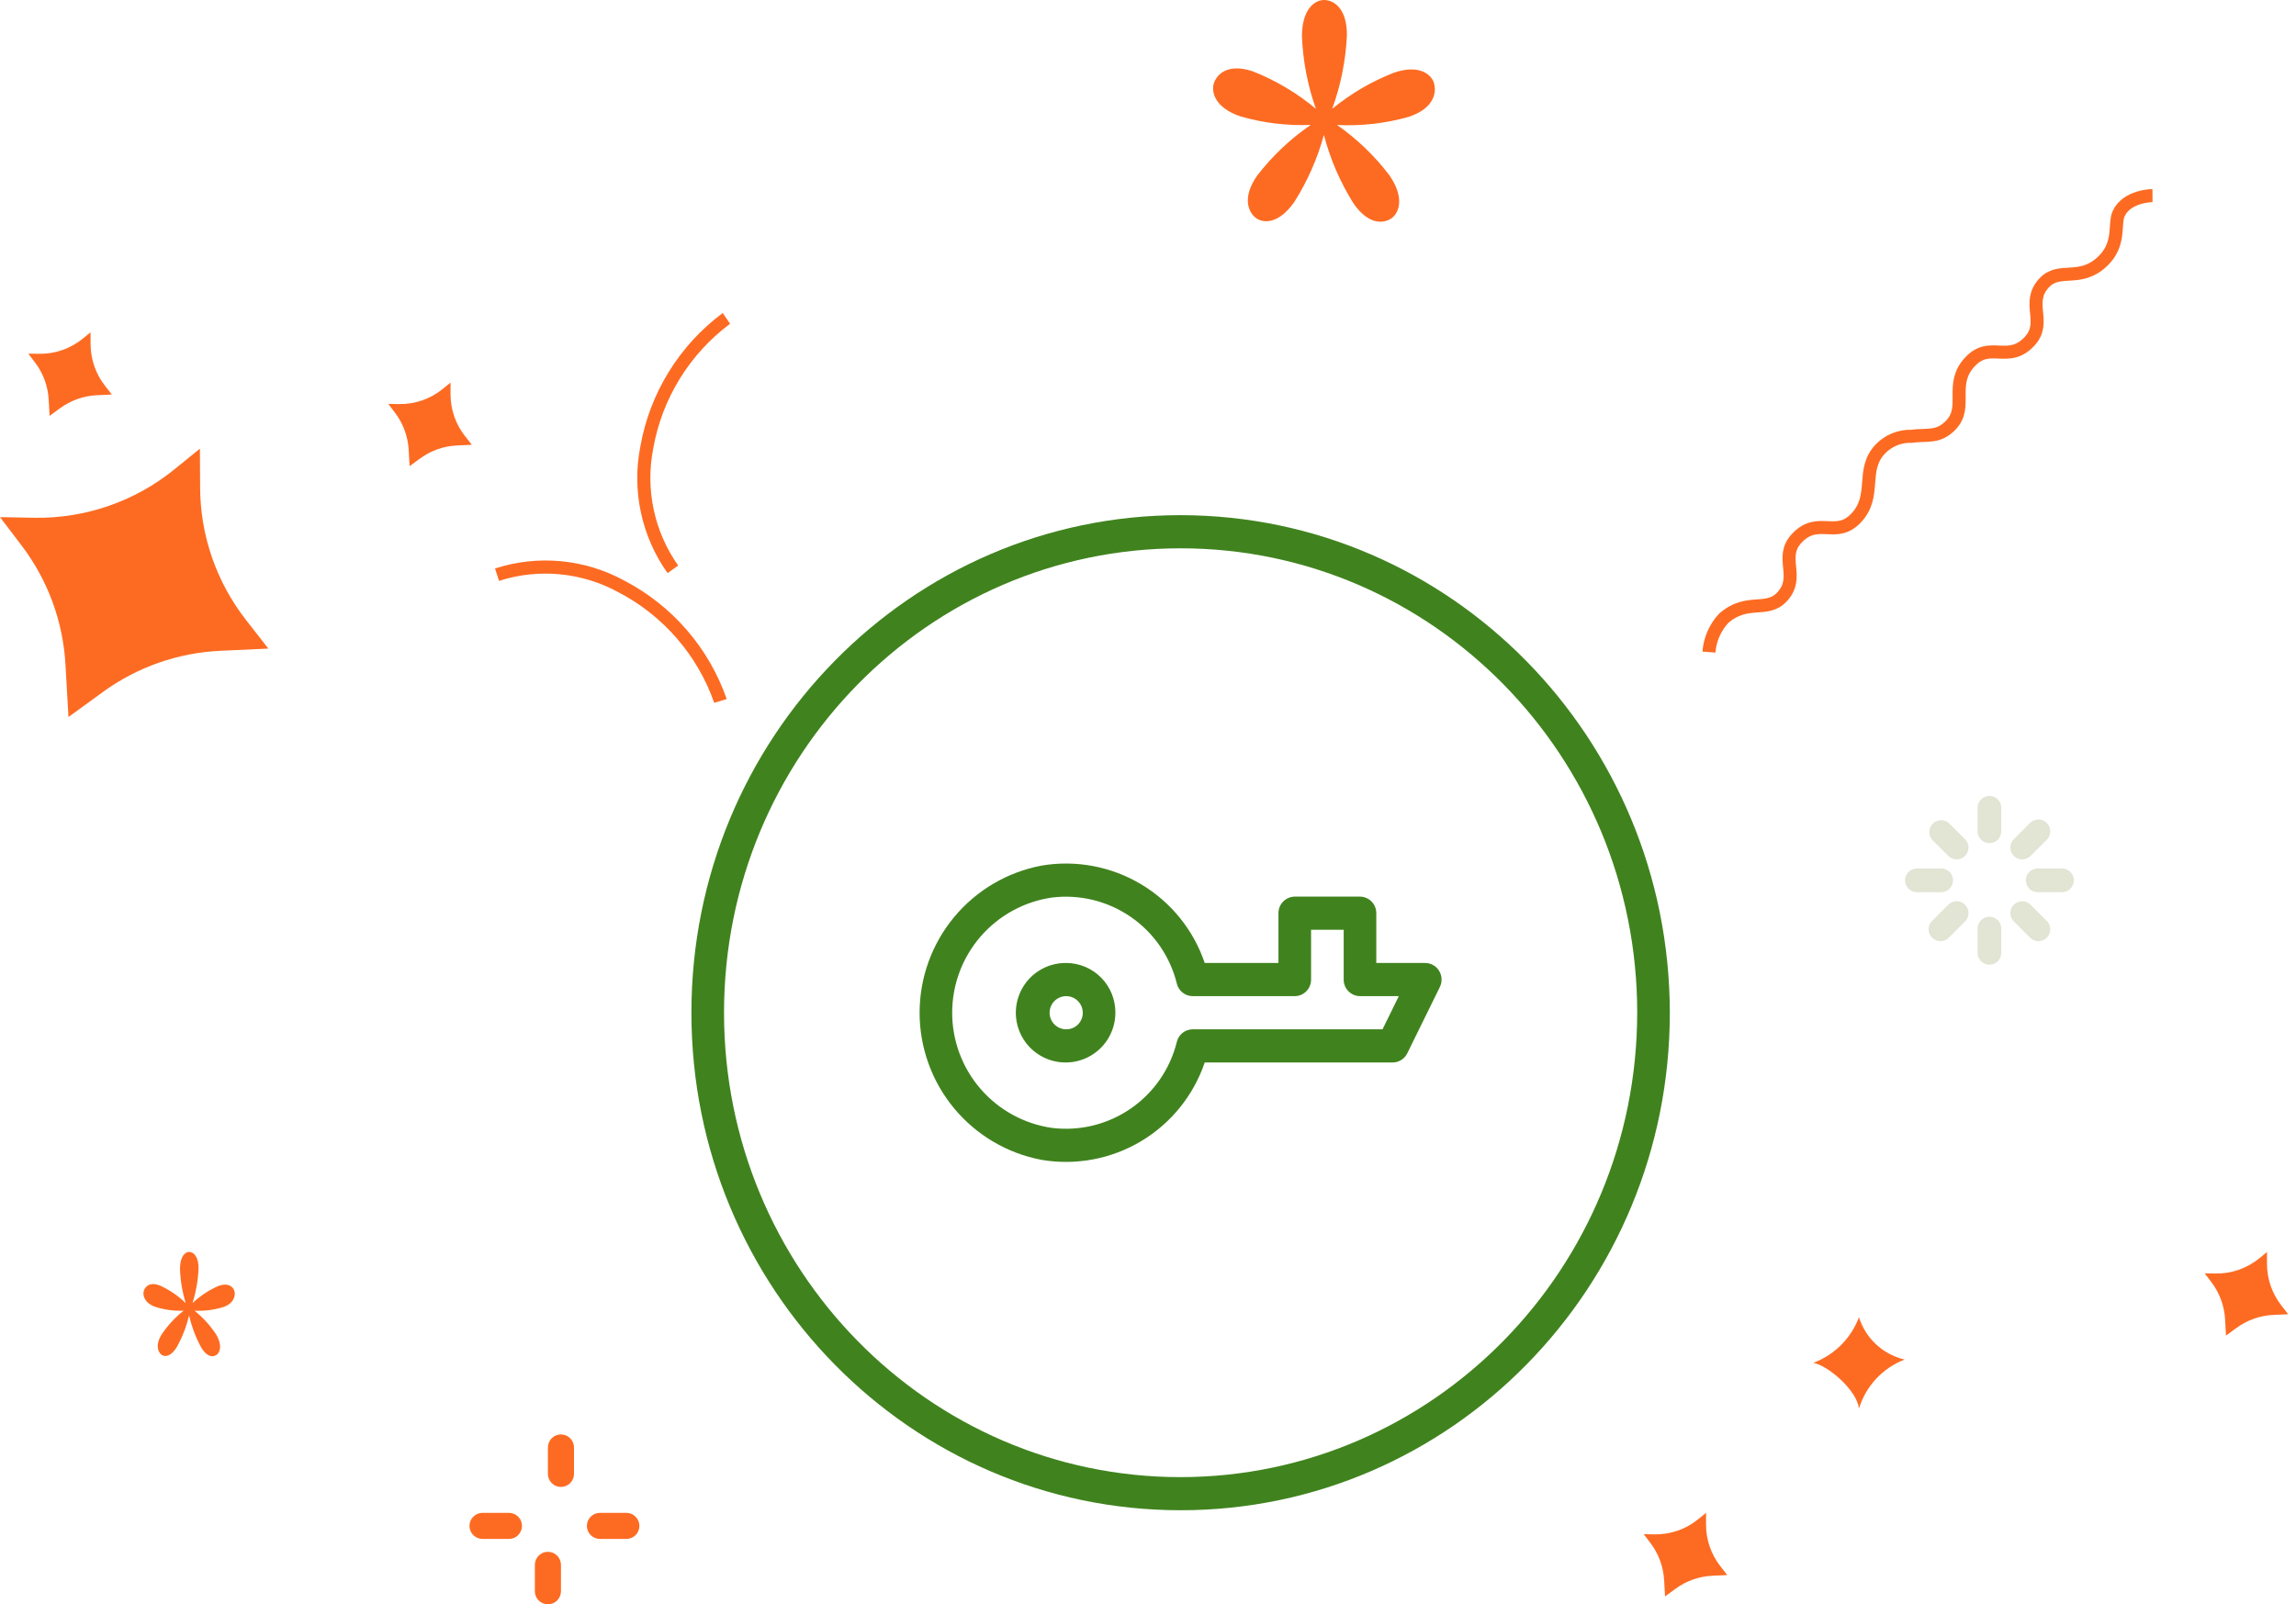 <svg width="176" height="123" viewBox="0 0 176 123" fill="none" xmlns="http://www.w3.org/2000/svg">
<g clip-path="url(#clip0_1_1011)">
<path d="M90.5 39.5C69.79 39.5 53 56.582 53 77.652C53 98.722 69.79 115.8 90.5 115.8C111.21 115.8 128 98.723 128 77.652C127.977 56.591 111.2 39.524 90.5 39.5ZM90.5 113.261C71.17 113.261 55.5 97.318 55.5 77.652C55.5 57.986 71.17 42.043 90.5 42.043C109.83 42.043 125.5 57.986 125.5 77.652C125.478 97.309 109.821 113.239 90.5 113.261ZM109.25 73.837H105.5V70.022C105.501 69.856 105.47 69.692 105.408 69.539C105.346 69.385 105.255 69.245 105.138 69.127C105.022 69.009 104.884 68.915 104.732 68.85C104.579 68.785 104.416 68.751 104.25 68.75H99.25C99.084 68.751 98.921 68.785 98.768 68.85C98.616 68.915 98.478 69.009 98.362 69.127C98.246 69.245 98.154 69.385 98.092 69.539C98.03 69.692 97.999 69.856 98 70.022V73.837H92.348C91.491 71.309 89.761 69.168 87.469 67.8C85.176 66.432 82.471 65.925 79.839 66.371C77.211 66.868 74.839 68.267 73.132 70.327C71.425 72.386 70.492 74.977 70.492 77.652C70.492 80.327 71.425 82.918 73.132 84.977C74.839 87.037 77.211 88.436 79.839 88.933C82.471 89.379 85.176 88.872 87.469 87.504C89.761 86.135 91.491 83.995 92.348 81.467H106.748C106.982 81.468 107.212 81.403 107.411 81.279C107.61 81.155 107.77 80.978 107.873 80.767L110.373 75.68C110.468 75.485 110.513 75.269 110.503 75.053C110.493 74.836 110.429 74.625 110.316 74.44C110.205 74.256 110.048 74.105 109.861 74C109.674 73.894 109.463 73.84 109.248 73.84L109.25 73.837ZM105.977 78.924H91.422C91.143 78.926 90.872 79.02 90.653 79.193C90.434 79.366 90.279 79.607 90.212 79.878C89.701 81.96 88.444 83.783 86.68 85C84.915 86.218 82.765 86.746 80.637 86.484C78.513 86.177 76.571 85.116 75.166 83.494C73.762 81.872 72.989 79.798 72.989 77.653C72.989 75.507 73.762 73.433 75.166 71.811C76.571 70.189 78.513 69.127 80.637 68.821C82.765 68.559 84.915 69.087 86.68 70.305C88.444 71.522 89.701 73.345 90.212 75.427C90.279 75.698 90.434 75.939 90.653 76.112C90.872 76.285 91.143 76.379 91.422 76.381H99.25C99.416 76.38 99.579 76.346 99.732 76.281C99.884 76.216 100.022 76.122 100.138 76.004C100.255 75.886 100.346 75.746 100.408 75.592C100.47 75.439 100.501 75.275 100.5 75.109V71.293H103V75.108C102.999 75.274 103.03 75.438 103.092 75.591C103.154 75.745 103.245 75.885 103.362 76.003C103.478 76.121 103.616 76.215 103.768 76.28C103.921 76.344 104.084 76.379 104.25 76.38H107.227L105.977 78.924ZM81.75 73.837C80.993 73.824 80.248 74.037 79.612 74.448C78.976 74.859 78.477 75.451 78.178 76.147C77.879 76.843 77.794 77.612 77.933 78.356C78.073 79.101 78.431 79.787 78.963 80.328C79.494 80.868 80.174 81.238 80.915 81.39C81.658 81.543 82.428 81.471 83.129 81.184C83.831 80.897 84.43 80.408 84.853 79.779C85.275 79.15 85.5 78.41 85.5 77.652C85.508 76.649 85.118 75.683 84.415 74.968C83.712 74.252 82.753 73.846 81.75 73.837ZM81.75 78.924C81.498 78.928 81.249 78.858 81.037 78.72C80.825 78.583 80.659 78.386 80.559 78.154C80.46 77.922 80.431 77.666 80.478 77.418C80.524 77.169 80.644 76.941 80.821 76.761C80.998 76.581 81.224 76.457 81.472 76.406C81.719 76.355 81.976 76.379 82.21 76.475C82.443 76.57 82.643 76.734 82.784 76.943C82.925 77.153 83 77.4 83 77.652C83.001 77.818 82.97 77.982 82.908 78.135C82.846 78.289 82.754 78.429 82.638 78.547C82.522 78.665 82.384 78.759 82.232 78.824C82.079 78.888 81.916 78.923 81.75 78.924Z" fill="#40831E"/>
<path fill-rule="evenodd" clip-rule="evenodd" d="M18.867 47.547C16.599 44.649 15.358 41.08 15.34 37.4L15.325 34.4L13.379 35.981C10.345 38.448 6.538 39.765 2.628 39.7L0 39.651L1.662 41.839C3.661 44.471 4.83 47.639 5.018 50.939L5.249 54.979L7.887 53.06C10.513 51.149 13.643 50.051 16.887 49.901L20.57 49.731L18.867 47.547Z" fill="#FD6B22"/>
<path fill-rule="evenodd" clip-rule="evenodd" d="M35.637 33.429C34.93 32.526 34.543 31.414 34.537 30.268V29.335L33.931 29.827C32.986 30.595 31.8 31.004 30.582 30.984L29.764 30.97L30.282 31.651C30.904 32.471 31.268 33.457 31.327 34.484L31.398 35.742L32.22 35.142C33.037 34.547 34.011 34.205 35.02 34.158L36.167 34.105L35.637 33.429Z" fill="#FD6B22"/>
<path fill-rule="evenodd" clip-rule="evenodd" d="M131.876 120.094C131.169 119.191 130.782 118.079 130.776 116.933V116L130.17 116.492C129.225 117.26 128.039 117.669 126.821 117.649L126 117.635L126.518 118.316C127.14 119.136 127.504 120.122 127.563 121.149L127.634 122.407L128.456 121.807C129.273 121.212 130.247 120.87 131.256 120.823L132.403 120.77L131.876 120.094Z" fill="#FD6B22"/>
<path fill-rule="evenodd" clip-rule="evenodd" d="M8.045 29.574C7.338 28.671 6.951 27.559 6.945 26.413L6.941 25.48L6.336 25.972C5.391 26.74 4.205 27.15 2.987 27.129L2.169 27.115L2.687 27.796C3.309 28.616 3.673 29.602 3.732 30.629L3.8 31.888L4.622 31.288C5.439 30.694 6.413 30.352 7.422 30.304L8.569 30.251L8.045 29.574Z" fill="#FD6B22"/>
<path fill-rule="evenodd" clip-rule="evenodd" d="M174.876 100.094C174.169 99.191 173.782 98.079 173.776 96.933V96L173.176 96.492C172.231 97.26 171.045 97.67 169.827 97.649L169 97.635L169.518 98.316C170.14 99.136 170.504 100.122 170.563 101.149L170.634 102.408L171.456 101.808C172.273 101.214 173.247 100.872 174.256 100.824L175.403 100.771L174.876 100.094Z" fill="#FD6B22"/>
<path fill-rule="evenodd" clip-rule="evenodd" d="M55.705 53.6L54.748 53.891C53.465 50.225 50.83 47.188 47.382 45.4C45.998 44.646 44.476 44.181 42.908 44.033C41.339 43.886 39.757 44.057 38.257 44.539L37.945 43.589C39.571 43.062 41.288 42.871 42.99 43.03C44.692 43.189 46.344 43.693 47.845 44.512C51.529 46.429 54.341 49.68 55.707 53.602" fill="#FD6B22"/>
<path fill-rule="evenodd" clip-rule="evenodd" d="M55.4 24L55.964 24.826C52.852 27.15 50.744 30.575 50.072 34.4C49.768 35.946 49.781 37.537 50.11 39.078C50.439 40.618 51.077 42.076 51.986 43.363L51.173 43.945C50.183 42.552 49.487 40.971 49.129 39.3C48.77 37.629 48.756 35.903 49.088 34.226C49.811 30.137 52.069 26.479 55.4 24Z" fill="#FD6B22"/>
<path d="M131 50C131.072 49.029 131.474 48.112 132.138 47.4C133.938 45.84 135.426 47.016 136.593 45.774C138.043 44.231 136.341 42.754 137.73 41.274C139.363 39.536 140.741 41.358 142.282 39.717C143.895 38.001 142.605 36.056 144.127 34.438C144.437 34.113 144.812 33.857 145.228 33.687C145.644 33.517 146.091 33.438 146.54 33.453C147.703 33.285 148.581 33.623 149.573 32.562C150.873 31.162 149.401 29.455 151.014 27.738C152.556 26.097 153.934 27.919 155.566 26.181C156.955 24.701 155.254 23.225 156.703 21.681C157.87 20.439 159.423 21.688 161.158 20.054C162.575 18.719 162.043 17.19 162.399 16.397C163.023 15.009 164.999 14.997 164.999 14.997" stroke="#FD6B22"/>
<path fill-rule="evenodd" clip-rule="evenodd" d="M109.932 6.384C109.723 5.718 108.817 4.909 106.861 5.571C105.145 6.239 103.545 7.175 102.122 8.344C102.781 6.525 103.161 4.617 103.249 2.685C103.248 0.546 102.166 0 101.494 0C100.822 0 99.8 0.65 99.8 2.789C99.878 4.683 100.238 6.555 100.869 8.342C99.426 7.135 97.799 6.168 96.05 5.476C94.094 4.816 93.263 5.718 93.05 6.384C92.837 7.05 93.121 8.259 95.075 8.92C96.828 9.43 98.651 9.652 100.475 9.577C98.911 10.65 97.525 11.961 96.368 13.464C95.162 15.196 95.729 16.3 96.268 16.711C96.807 17.122 98.003 17.222 99.212 15.491C100.223 13.899 100.988 12.164 101.482 10.344C101.969 12.206 102.738 13.983 103.762 15.613C104.97 17.343 106.152 17.122 106.697 16.713C107.242 16.304 107.697 15.153 106.492 13.422C105.365 11.943 104.016 10.648 102.492 9.583C104.353 9.675 106.217 9.463 108.009 8.953C109.963 8.293 110.127 7.053 109.92 6.387" fill="#FD6B22"/>
<path fill-rule="evenodd" clip-rule="evenodd" d="M17.972 99C17.886 98.687 17.513 98.306 16.707 98.617C15.988 98.938 15.328 99.377 14.755 99.917C15.028 99.054 15.184 98.158 15.219 97.254C15.219 96.247 14.773 95.991 14.497 95.991C14.221 95.991 13.797 96.297 13.797 97.303C13.828 98.189 13.976 99.068 14.237 99.916C13.657 99.357 12.986 98.901 12.253 98.567C11.448 98.256 11.106 98.681 11.02 98.994C10.934 99.307 11.049 99.877 11.854 100.187C12.57 100.426 13.324 100.531 14.078 100.496C13.422 101.014 12.852 101.631 12.387 102.325C11.887 103.14 12.124 103.659 12.347 103.853C12.57 104.047 13.062 104.094 13.559 103.279C13.98 102.518 14.295 101.703 14.494 100.857C14.691 101.723 15.007 102.558 15.433 103.337C15.933 104.151 16.417 104.047 16.642 103.854C16.867 103.661 17.054 103.12 16.558 102.305C16.105 101.621 15.55 101.012 14.911 100.498C15.68 100.54 16.451 100.438 17.183 100.198C17.983 99.887 18.055 99.298 17.97 98.99" fill="#FD6B22"/>
<path d="M151.592 61.908C151.6 61.672 151.699 61.449 151.868 61.285C152.038 61.122 152.264 61.03 152.5 61.03C152.735 61.03 152.961 61.122 153.131 61.285C153.3 61.449 153.399 61.672 153.407 61.908V63.772C153.399 64.007 153.3 64.231 153.131 64.394C152.961 64.558 152.735 64.65 152.5 64.65C152.264 64.65 152.038 64.558 151.868 64.394C151.699 64.231 151.6 64.007 151.592 63.772V61.908ZM148.13 64.413C147.971 64.24 147.885 64.013 147.89 63.779C147.895 63.545 147.99 63.322 148.156 63.156C148.322 62.99 148.545 62.895 148.779 62.89C149.014 62.885 149.241 62.971 149.413 63.13L150.656 64.373C150.815 64.545 150.901 64.772 150.896 65.007C150.891 65.241 150.796 65.464 150.63 65.63C150.464 65.796 150.241 65.891 150.007 65.896C149.772 65.9 149.545 65.815 149.373 65.656L148.13 64.413ZM146.908 68.408C146.673 68.4 146.449 68.301 146.286 68.132C146.122 67.962 146.03 67.736 146.03 67.5C146.03 67.265 146.122 67.038 146.286 66.869C146.449 66.7 146.673 66.601 146.908 66.593H148.772C148.894 66.589 149.015 66.609 149.129 66.653C149.242 66.697 149.346 66.763 149.433 66.848C149.521 66.933 149.591 67.034 149.638 67.146C149.686 67.258 149.71 67.379 149.71 67.5C149.71 67.622 149.686 67.743 149.638 67.855C149.591 67.967 149.521 68.068 149.433 68.153C149.346 68.238 149.242 68.304 149.129 68.348C149.015 68.391 148.894 68.412 148.772 68.408H146.908ZM149.413 71.87C149.33 71.96 149.23 72.032 149.118 72.083C149.007 72.133 148.886 72.16 148.764 72.163C148.641 72.165 148.52 72.143 148.406 72.097C148.293 72.052 148.189 71.984 148.103 71.897C148.016 71.811 147.948 71.707 147.902 71.594C147.857 71.48 147.835 71.359 147.837 71.236C147.84 71.114 147.867 70.993 147.917 70.882C147.968 70.77 148.04 70.67 148.13 70.587L149.373 69.344C149.545 69.185 149.772 69.099 150.007 69.104C150.241 69.109 150.464 69.204 150.63 69.37C150.796 69.536 150.891 69.759 150.896 69.993C150.901 70.227 150.815 70.454 150.656 70.627L149.413 71.87ZM153.407 73.092C153.399 73.327 153.3 73.551 153.131 73.714C152.961 73.878 152.735 73.97 152.5 73.97C152.264 73.97 152.038 73.878 151.868 73.714C151.699 73.551 151.6 73.327 151.592 73.092V71.228C151.588 71.106 151.608 70.985 151.652 70.871C151.696 70.758 151.762 70.654 151.847 70.567C151.932 70.479 152.033 70.409 152.145 70.362C152.257 70.314 152.378 70.29 152.5 70.29C152.621 70.29 152.742 70.314 152.854 70.362C152.966 70.409 153.067 70.479 153.152 70.567C153.237 70.654 153.303 70.758 153.347 70.871C153.391 70.985 153.411 71.106 153.407 71.228V73.092ZM156.87 70.587C156.96 70.67 157.032 70.77 157.083 70.882C157.133 70.993 157.16 71.114 157.163 71.236C157.166 71.359 157.143 71.48 157.098 71.594C157.052 71.707 156.984 71.811 156.897 71.897C156.811 71.984 156.707 72.052 156.594 72.097C156.48 72.143 156.359 72.165 156.236 72.163C156.114 72.16 155.993 72.133 155.882 72.083C155.77 72.032 155.67 71.96 155.587 71.87L154.344 70.627C154.185 70.454 154.099 70.227 154.104 69.993C154.109 69.759 154.204 69.536 154.37 69.37C154.536 69.204 154.759 69.109 154.993 69.104C155.228 69.099 155.455 69.185 155.627 69.344L156.87 70.587ZM158.092 66.593C158.327 66.601 158.551 66.7 158.715 66.869C158.878 67.038 158.97 67.265 158.97 67.5C158.97 67.736 158.878 67.962 158.715 68.132C158.551 68.301 158.327 68.4 158.092 68.408H156.228C156.106 68.412 155.985 68.391 155.871 68.348C155.758 68.304 155.654 68.238 155.567 68.153C155.479 68.068 155.409 67.967 155.362 67.855C155.314 67.743 155.29 67.622 155.29 67.5C155.29 67.379 155.314 67.258 155.362 67.146C155.409 67.034 155.479 66.933 155.567 66.848C155.654 66.763 155.758 66.697 155.871 66.653C155.985 66.609 156.106 66.589 156.228 66.593H158.092ZM155.587 63.13C155.67 63.04 155.77 62.967 155.882 62.917C155.993 62.867 156.114 62.84 156.236 62.837C156.359 62.834 156.48 62.857 156.594 62.902C156.707 62.948 156.811 63.016 156.897 63.103C156.984 63.189 157.052 63.292 157.098 63.406C157.143 63.52 157.166 63.641 157.163 63.764C157.16 63.886 157.133 64.007 157.083 64.118C157.032 64.23 156.96 64.33 156.87 64.413L155.627 65.656C155.455 65.815 155.228 65.9 154.993 65.896C154.759 65.891 154.536 65.796 154.37 65.63C154.204 65.464 154.109 65.241 154.104 65.007C154.099 64.772 154.185 64.545 154.344 64.373L155.587 63.13Z" fill="#E2E4D4"/>
<path d="M42 110.987C42 110.722 42.105 110.467 42.293 110.28C42.48 110.092 42.735 109.987 43 109.987C43.265 109.987 43.52 110.092 43.707 110.28C43.895 110.467 44 110.722 44 110.987V113.013C44 113.278 43.895 113.532 43.707 113.72C43.52 113.907 43.265 114.013 43 114.013C42.735 114.013 42.48 113.907 42.293 113.72C42.105 113.532 42 113.278 42 113.013V110.987ZM36.987 118C36.722 118 36.468 117.894 36.28 117.707C36.092 117.519 35.987 117.265 35.987 117C35.987 116.735 36.092 116.48 36.28 116.293C36.468 116.105 36.722 116 36.987 116H39.013C39.278 116 39.533 116.105 39.72 116.293C39.908 116.48 40.013 116.735 40.013 117C40.013 117.265 39.908 117.519 39.72 117.707C39.533 117.894 39.278 118 39.013 118H36.987ZM43 122.013C43 122.278 42.895 122.532 42.707 122.72C42.52 122.907 42.265 123.013 42 123.013C41.735 123.013 41.48 122.907 41.293 122.72C41.105 122.532 41 122.278 41 122.013V119.987C41 119.722 41.105 119.467 41.293 119.28C41.48 119.092 41.735 118.987 42 118.987C42.265 118.987 42.52 119.092 42.707 119.28C42.895 119.467 43 119.722 43 119.987V122.013ZM48.013 116C48.278 116 48.533 116.105 48.72 116.293C48.908 116.48 49.013 116.735 49.013 117C49.013 117.265 48.908 117.519 48.72 117.707C48.533 117.894 48.278 118 48.013 118H45.987C45.722 118 45.468 117.894 45.28 117.707C45.092 117.519 44.987 117.265 44.987 117C44.987 116.735 45.092 116.48 45.28 116.293C45.468 116.105 45.722 116 45.987 116H48.013Z" fill="#FD6B22"/>
<path fill-rule="evenodd" clip-rule="evenodd" d="M139 104.5C139.799 104.2 140.525 103.732 141.129 103.129C141.732 102.525 142.2 101.799 142.5 101C142.75 101.799 143.205 102.519 143.819 103.088C144.433 103.657 145.185 104.056 146 104.245C145.17 104.564 144.424 105.068 143.817 105.719C143.211 106.37 142.76 107.15 142.5 108C142.328 106.584 140.133 104.706 139 104.5Z" fill="#FD6B22"/>
</g>
<defs>
<clipPath id="clip0_1_1011">
<rect width="175.407" height="123" fill="white"/>
</clipPath>
</defs>
</svg>
